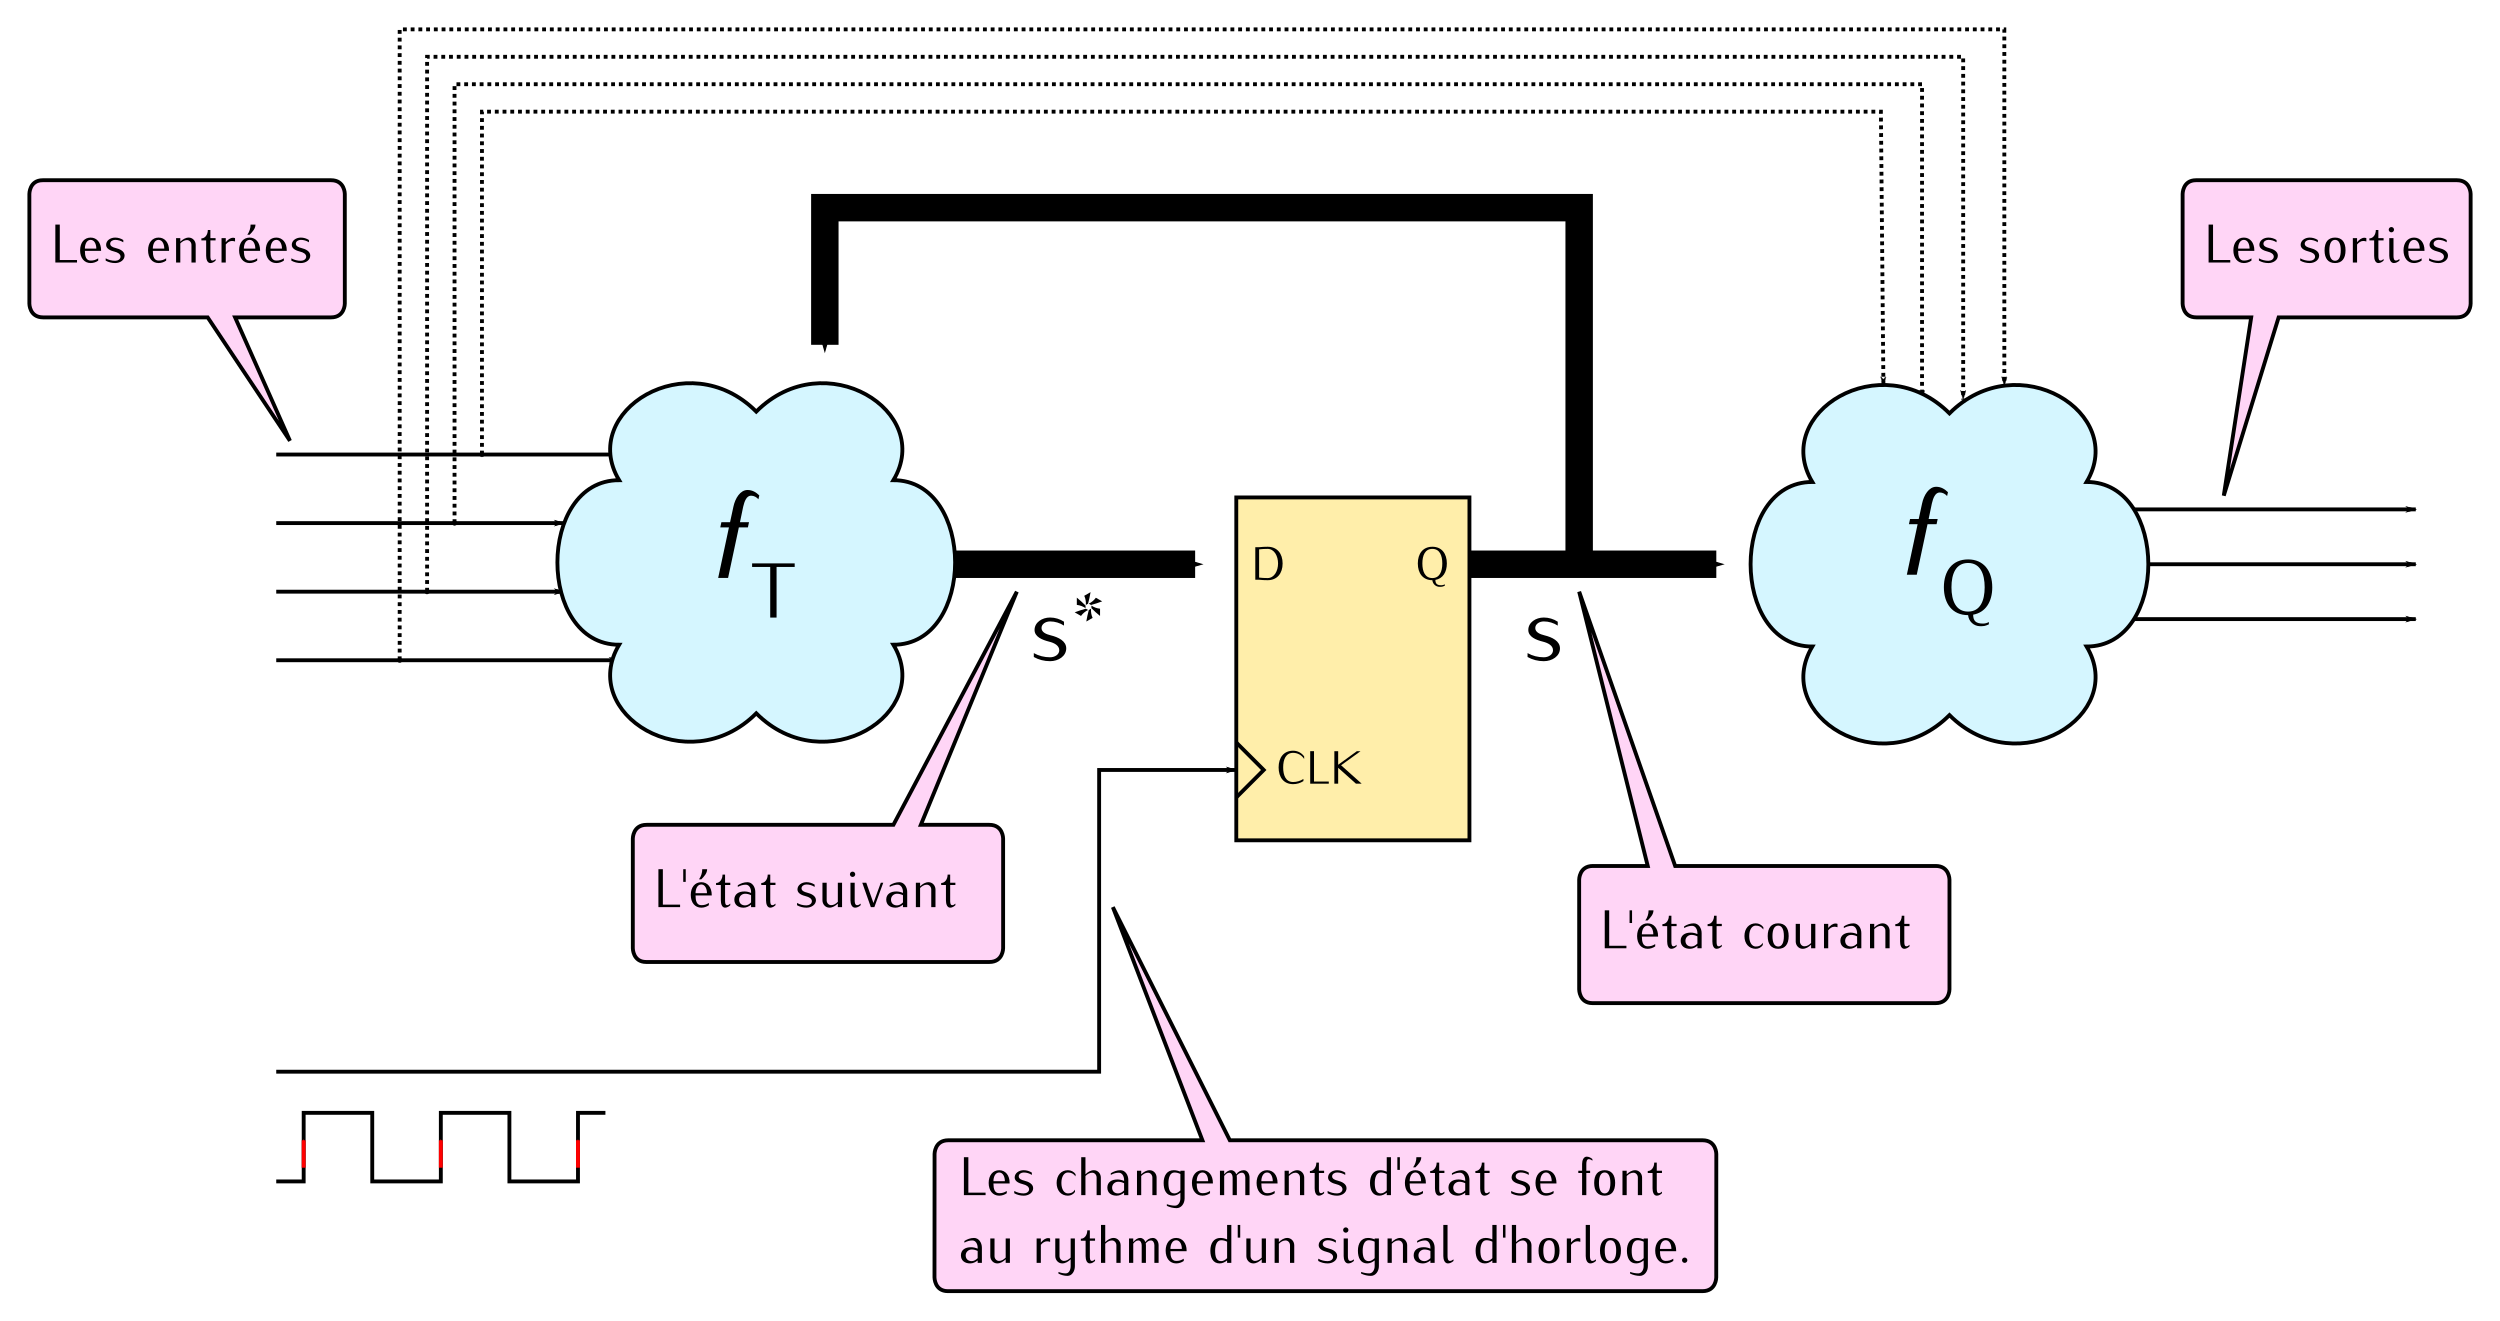<?xml version="1.0" encoding="UTF-8" standalone="no"?>
<!-- Created with Inkscape (http://www.inkscape.org/) -->

<svg
   width="182.282mm"
   height="96.282mm"
   id="svg2"
   version="1.0"
   viewBox="0 0 645.882 341.157"
   xmlns="http://www.w3.org/2000/svg"
   xmlns:svg="http://www.w3.org/2000/svg"
   xmlns:rdf="http://www.w3.org/1999/02/22-rdf-syntax-ns#"
   xmlns:cc="http://creativecommons.org/ns#"
   xmlns:dc="http://purl.org/dc/elements/1.1/">
  <defs
     id="defs4">
    <marker
       orient="auto"
       refY="0"
       refX="0"
       id="marker10201"
       style="overflow:visible">
      <path
         id="path10203"
         d="M 0,0 5,-5 -12.5,0 5,5 Z"
         style="fill-rule:evenodd;stroke:#000000;stroke-width:1pt;marker-start:none"
         transform="matrix(-0.8,0,0,-0.8,-10,0)" />
    </marker>
    <marker
       orient="auto"
       refY="0"
       refX="0"
       id="marker10177"
       style="overflow:visible">
      <path
         id="path10179"
         d="M 0,0 5,-5 -12.5,0 5,5 Z"
         style="fill-rule:evenodd;stroke:#000000;stroke-width:1pt;marker-start:none"
         transform="matrix(-0.2,0,0,-0.2,-1.2,0)" />
    </marker>
    <marker
       orient="auto"
       refY="0"
       refX="0"
       id="marker10173"
       style="overflow:visible">
      <path
         id="path10175"
         d="m -2.5,-1 c 0,2.76 -2.24,5 -5,5 -2.76,0 -5,-2.24 -5,-5 0,-2.76 2.24,-5 5,-5 2.76,0 5,2.24 5,5 z"
         style="fill-rule:evenodd;stroke:#000000;stroke-width:1pt;marker-start:none;marker-end:none"
         transform="matrix(0.4,0,0,0.4,2.96,0.4)" />
    </marker>
    <marker
       orient="auto"
       refY="0"
       refX="0"
       id="marker10197I"
       style="overflow:visible">
      <path
         id="path12935"
         d="M 0,0 5,-5 -12.5,0 5,5 Z"
         style="fill:#ff0000;fill-rule:evenodd;stroke:#ff0000;stroke-width:1pt;marker-start:none"
         transform="matrix(-0.4,0,0,-0.4,-4,0)" />
    </marker>
    <marker
       orient="auto"
       refY="0"
       refX="0"
       id="marker10197E"
       style="overflow:visible">
      <path
         id="path12938"
         d="M 0,0 5,-5 -12.5,0 5,5 Z"
         style="fill:#ff0000;fill-rule:evenodd;stroke:#ff0000;stroke-width:1pt;marker-start:none"
         transform="matrix(-0.4,0,0,-0.4,-4,0)" />
    </marker>
    <marker
       orient="auto"
       refY="0"
       refX="0"
       id="marker10197C"
       style="overflow:visible">
      <path
         id="path12941"
         d="M 0,0 5,-5 -12.5,0 5,5 Z"
         style="fill:#ff0000;fill-rule:evenodd;stroke:#ff0000;stroke-width:1pt;marker-start:none"
         transform="matrix(-0.4,0,0,-0.4,-4,0)" />
    </marker>
  </defs>
  <g
     transform="translate(-202.137,-137.149)"
     id="layer1">
    <path
       style="fill:none;fill-rule:evenodd;stroke:#000000;stroke-width:0.999;stroke-linecap:butt;stroke-linejoin:miter;stroke-miterlimit:4;stroke-dasharray:none;stroke-opacity:1;marker-end:url(#marker10201)"
       d="m 751.85,268.751 h 74.409"
       id="path9322" />
    <path
       id="path9324"
       d="m 755.393,282.924 h 70.866"
       style="fill:none;fill-rule:evenodd;stroke:#000000;stroke-width:0.999;stroke-linecap:butt;stroke-linejoin:miter;stroke-miterlimit:4;stroke-dasharray:none;stroke-opacity:1;marker-end:url(#marker10201)" />
    <path
       style="fill:none;fill-rule:evenodd;stroke:#000000;stroke-width:0.999;stroke-linecap:butt;stroke-linejoin:miter;stroke-miterlimit:4;stroke-dasharray:none;stroke-opacity:1;marker-end:url(#marker10201)"
       d="m 751.85,297.097 h 74.409"
       id="path9326" />
    <path
       style="fill:none;fill-rule:evenodd;stroke:#000000;stroke-width:7.087;stroke-linecap:butt;stroke-linejoin:miter;stroke-miterlimit:4;stroke-dasharray:none;stroke-opacity:1;marker-end:url(#marker10177)"
       d="M 447.126,282.924 H 510.905"
       id="path7744" />
    <g
       transform="translate(391.808,266.704)"
       id="g10880">
      <path
         id="rect9030"
         style="opacity:1;fill:#ffeeaa;stroke:#000000;stroke-width:0.999"
         d="m 129.727,-1.04 h 60.236 V 87.542 h -60.236 z" />
      <g
         transform="translate(277.793,-113.386)"
         id="g10852">
        <g
           aria-label="D"
           id="text10854"
           style="line-height:0%;font-family:Iwona;-inkscape-font-specification:Iwona;stroke-width:1px">
          <path
             d="m -136.097,129.405 c 0,-2.568 -1.404,-4.32 -3.876,-4.32 -0.744,0 -1.488,0.036 -2.22,0.12 h -0.96 v 8.4 h 0.96 c 0.732,0.084 1.476,0.12 2.22,0.12 2.472,0 3.876,-1.752 3.876,-4.32 z m -1.176,0 c 0,1.908 -0.972,3.768 -2.7,3.768 -0.732,0 -1.464,-0.036 -2.196,-0.12 v -7.296 c 0.732,-0.084 1.464,-0.12 2.196,-0.12 1.728,0 2.7,1.86 2.7,3.768 z"
             style="font-size:12px;line-height:1.25"
             id="path470" />
        </g>
      </g>
      <g
         transform="translate(283.793,-60.693)"
         id="g10860">
        <g
           aria-label="CLK"
           id="text10862"
           style="line-height:0%;font-family:Iwona;-inkscape-font-specification:Iwona;stroke-width:1px">
          <path
             d="m -136.529,127.221 v -0.648 c -0.648,-0.936 -1.716,-1.488 -2.844,-1.488 -2.436,0 -3.756,1.776 -3.756,4.32 0,2.544 1.32,4.32 3.756,4.32 0.936,0 1.86,-0.276 2.652,-0.792 v -0.552 c -0.792,0.516 -1.716,0.792 -2.652,0.792 -1.884,0 -2.58,-1.668 -2.58,-3.768 0,-2.1 0.696,-3.768 2.58,-3.768 1.152,0 2.232,0.6 2.844,1.584 z"
             style="font-size:12px;line-height:1.25"
             id="path473" />
          <path
             d="m -130.169,133.605 v -0.552 h -3.816 v -7.848 h -0.984 v 8.4 z"
             style="font-size:12px;line-height:1.25"
             id="path475" />
          <path
             d="m -121.673,133.605 -5.316,-4.752 5.028,-3.648 h -0.948 l -4.836,3.516 v -3.516 h -0.984 v 8.4 h 0.984 v -4.104 l 4.596,4.104 z"
             style="font-size:12px;line-height:1.25"
             id="path477" />
        </g>
      </g>
      <g
         aria-label="Q"
         id="text10868"
         style="line-height:0%;font-family:Iwona;-inkscape-font-specification:Iwona;stroke-width:1px">
        <path
           d="m 184.127,16.02 c 0,-2.544 -1.32,-4.32 -3.744,-4.32 -2.436,0 -3.756,1.776 -3.756,4.32 0,2.544 1.32,4.32 3.756,4.32 0.084,0.972 0.888,1.716 1.872,1.716 0.612,0 0.78,-0.036 1.344,-0.288 v -0.36 c -0.276,0.156 -0.576,0.24 -0.9,0.24 -1.092,0 -1.524,-0.384 -1.536,-1.38 1.92,-0.336 2.964,-1.992 2.964,-4.248 z m -1.176,0 c 0,2.1 -0.696,3.768 -2.568,3.768 -1.884,0 -2.58,-1.668 -2.58,-3.768 0,-2.1 0.696,-3.768 2.58,-3.768 1.872,0 2.568,1.668 2.568,3.768 z"
           style="font-size:12px;line-height:1.25"
           id="path480" />
      </g>
      <path
         id="path14967"
         d="m 129.727,62.283 7.087,7.087 -7.087,7.087"
         style="fill:none;fill-rule:evenodd;stroke:#000000;stroke-width:1px;stroke-linecap:butt;stroke-linejoin:miter;stroke-opacity:1" />
    </g>
    <path
       id="path2798"
       d="m 273.504,272.294 h 74.409"
       style="fill:none;fill-rule:evenodd;stroke:#000000;stroke-width:0.999;stroke-linecap:butt;stroke-linejoin:miter;stroke-miterlimit:4;stroke-dasharray:none;stroke-opacity:1;marker-end:url(#marker10201)" />
    <path
       style="fill:none;fill-rule:evenodd;stroke:#000000;stroke-width:0.999;stroke-linecap:butt;stroke-linejoin:miter;stroke-miterlimit:4;stroke-dasharray:none;stroke-opacity:1;marker-end:url(#marker10201)"
       d="m 273.504,290.011 h 74.409"
       id="path7738" />
    <path
       id="path7740"
       d="M 273.504,307.727 H 362.086"
       style="fill:none;fill-rule:evenodd;stroke:#000000;stroke-width:0.999;stroke-linecap:butt;stroke-linejoin:miter;stroke-miterlimit:4;stroke-dasharray:none;stroke-opacity:1;marker-end:url(#marker10201)" />
    <path
       style="fill:none;fill-rule:evenodd;stroke:#000000;stroke-width:0.999;stroke-linecap:butt;stroke-linejoin:miter;stroke-miterlimit:4;stroke-dasharray:none;stroke-opacity:1;marker-end:url(#marker10201)"
       d="m 273.504,254.577 h 88.583"
       id="path7742" />
    <path
       style="fill:none;fill-rule:evenodd;stroke:#000000;stroke-width:7.087;stroke-linecap:butt;stroke-linejoin:miter;stroke-miterlimit:4;stroke-dasharray:none;stroke-opacity:1;marker-start:none;marker-end:url(#marker10177)"
       d="M 610.118,282.924 V 190.798 H 415.236 v 35.433"
       id="path7748" />
    <path
       id="path9328"
       d="M 326.653,254.577 V 165.995 h 361.417 l 0.656,70.866"
       style="fill:none;fill-rule:evenodd;stroke:#000000;stroke-width:0.999;stroke-linecap:butt;stroke-linejoin:miter;stroke-miterlimit:4;stroke-dasharray:0.999, 0.999;stroke-dashoffset:0;stroke-opacity:1;marker-start:url(#marker10173);marker-end:url(#marker10201)" />
    <path
       style="fill:none;fill-rule:evenodd;stroke:#000000;stroke-width:0.999;stroke-linecap:butt;stroke-linejoin:miter;stroke-miterlimit:4;stroke-dasharray:0.999, 0.999;stroke-dashoffset:0;stroke-opacity:1;marker-start:url(#marker10173);marker-end:url(#marker10201)"
       d="m 319.567,272.294 -10e-6,-113.386 h 379.134 v 81.496"
       id="path9330" />
    <path
       id="path9332"
       d="M 312.48,290.011 312.48,151.822 h 396.85 v 88.583"
       style="fill:none;fill-rule:evenodd;stroke:#000000;stroke-width:0.999;stroke-linecap:butt;stroke-linejoin:miter;stroke-miterlimit:4;stroke-dasharray:0.999, 0.999;stroke-dashoffset:0;stroke-opacity:1;marker-start:url(#marker10173);marker-end:url(#marker10201)" />
    <path
       style="fill:none;fill-rule:evenodd;stroke:#000000;stroke-width:0.999;stroke-linecap:butt;stroke-linejoin:miter;stroke-miterlimit:4;stroke-dasharray:0.999, 0.999;stroke-dashoffset:0;stroke-opacity:1;marker-start:url(#marker10173);marker-end:url(#marker10201)"
       d="m 305.393,307.727 -10e-6,-162.992 h 414.567 v 92.126"
       id="path9334" />
    <path
       id="path9336"
       d="m 273.504,414.026 h 212.598 v -77.953 h 35.433"
       style="fill:none;fill-rule:evenodd;stroke:#000000;stroke-width:0.999;stroke-linecap:butt;stroke-linejoin:miter;stroke-miterlimit:4;stroke-dasharray:none;stroke-opacity:1;marker-start:none;marker-end:url(#marker10201)" />
    <g
       id="g10907"
       transform="translate(28.346,-17.717)">
      <path
         style="fill:#d5f6ff;fill-rule:evenodd;stroke:#000000;stroke-width:1px;stroke-linecap:butt;stroke-linejoin:miter;stroke-opacity:1"
         d="m 333.74,278.92 c -10.63,-17.717 17.717,-35.433 35.433,-17.717 17.717,-17.717 46.063,0 35.433,17.717 21.26,0 21.26,42.52 0,42.52 10.63,17.717 -17.717,35.433 -35.433,17.717 -17.717,17.717 -46.063,0 -35.433,-17.717 -21.26,0 -21.26,-42.52 0,-42.52 z"
         id="path2794" />
      <g
         id="g10897"
         transform="translate(507.239,165.961)">
        <g
           aria-label="f"
           id="text10899"
           style="line-height:0%;font-family:Iwona;-inkscape-font-specification:Iwona;stroke-width:1px">
          <path
             d="m -137.507,117.895 0.224,-0.992 c -0.8,-0.8 -1.792,-1.408 -3.04,-1.408 -1.888,0 -3.2,2.176 -3.648,4.32 l -0.864,4 h -2.24 l -0.288,1.344 h 2.24 l -2.784,13.056 h 2.56 l 2.784,-13.056 h 2.336 l 0.288,-1.344 h -2.336 l 0.832,-4 c 0.32,-1.376 0.864,-2.848 2.016,-2.848 0.8,0 1.44,0.384 1.92,0.928 z"
             style="font-style:italic;font-size:32px;line-height:1.25"
             id="path483" />
        </g>
        <g
           aria-label="T"
           id="text10903"
           style="line-height:0%;font-family:Iwona;-inkscape-font-specification:Iwona;stroke-width:1px">
          <path
             d="m -128.139,135.378 v -0.92 h -11 v 0.92 h 4.68 v 13.08 h 1.64 v -13.08 z"
             style="font-size:20px;line-height:1.25"
             id="path486" />
        </g>
      </g>
    </g>
    <g
       id="g10925"
       transform="translate(28.346,-17.717)">
      <path
         id="path2796"
         d="m 642.008,279.381 c -10.63,-17.717 17.717,-35.433 35.433,-17.717 17.717,-17.717 46.063,0 35.433,17.717 21.26,0 21.26,42.52 0,42.52 10.63,17.717 -17.717,35.433 -35.433,17.717 -17.717,17.717 -46.063,0 -35.433,-17.717 -21.26,0 -21.26,-42.52 0,-42.52 z"
         style="fill:#d5f6ff;fill-rule:evenodd;stroke:#000000;stroke-width:1px;stroke-linecap:butt;stroke-linejoin:miter;stroke-opacity:1" />
      <g
         id="g10915"
         transform="translate(814.335,165.132)">
        <g
           aria-label="f"
           id="text10917"
           style="line-height:0%;font-family:Iwona;-inkscape-font-specification:Iwona;stroke-width:1px">
          <path
             d="m -137.507,117.895 0.224,-0.992 c -0.8,-0.8 -1.792,-1.408 -3.04,-1.408 -1.888,0 -3.2,2.176 -3.648,4.32 l -0.864,4 h -2.24 l -0.288,1.344 h 2.24 l -2.784,13.056 h 2.56 l 2.784,-13.056 h 2.336 l 0.288,-1.344 h -2.336 l 0.832,-4 c 0.32,-1.376 0.864,-2.848 2.016,-2.848 0.8,0 1.44,0.384 1.92,0.928 z"
             style="font-style:italic;font-size:32px;line-height:1.25"
             id="path489" />
        </g>
        <g
           aria-label="Q"
           id="text10921"
           style="line-height:0%;font-family:Iwona;-inkscape-font-specification:Iwona;stroke-width:1px">
          <path
             d="m -125.839,141.458 c 0,-4.24 -2.2,-7.2 -6.24,-7.2 -4.06,0 -6.26,2.96 -6.26,7.2 0,4.24 2.2,7.2 6.26,7.2 0.14,1.62 1.48,2.86 3.12,2.86 1.02,0 1.3,-0.06 2.24,-0.48 v -0.6 c -0.46,0.26 -0.96,0.4 -1.5,0.4 -1.82,0 -2.54,-0.64 -2.56,-2.3 3.2,-0.56 4.94,-3.32 4.94,-7.08 z m -1.96,0 c 0,3.5 -1.16,6.28 -4.28,6.28 -3.14,0 -4.3,-2.78 -4.3,-6.28 0,-3.5 1.16,-6.28 4.3,-6.28 3.12,0 4.28,2.78 4.28,6.28 z"
             style="font-size:20px;line-height:1.25"
             id="path492" />
        </g>
      </g>
    </g>
    <g
       transform="translate(17.717,-7.087)"
       id="g12500">
      <path
         style="fill:none;fill-rule:evenodd;stroke:#000000;stroke-width:1px;stroke-linecap:butt;stroke-linejoin:miter;stroke-opacity:1"
         d="m 63.78,361.417 h 7.087 v -17.717 h 17.717 v 17.717 h 17.717 v -17.717 h 17.717 v 17.717 h 17.717 v -17.717 h 7.087"
         id="path10933"
         transform="translate(192.008,88.042)" />
      <path
         style="fill:none;fill-rule:evenodd;stroke:#ff0000;stroke-width:1px;stroke-linecap:butt;stroke-linejoin:miter;stroke-opacity:1;marker-end:url(#marker10197C)"
         d="m 70.866,357.874 v -7.087"
         id="path10935"
         transform="translate(192.008,88.042)" />
      <path
         id="path12496"
         d="m 298.307,445.916 v -7.087"
         style="fill:none;fill-rule:evenodd;stroke:#ff0000;stroke-width:1px;stroke-linecap:butt;stroke-linejoin:miter;stroke-opacity:1;marker-end:url(#marker10197I)" />
      <path
         style="fill:none;fill-rule:evenodd;stroke:#ff0000;stroke-width:1px;stroke-linecap:butt;stroke-linejoin:miter;stroke-opacity:1;marker-end:url(#marker10197E)"
         d="m 333.74,445.916 v -7.087"
         id="path12498" />
    </g>
    <g
       id="g12522"
       transform="translate(28.346,-17.717)">
      <path
         style="fill:#ffd5f6;fill-rule:evenodd;stroke:#000000;stroke-width:1px;stroke-linecap:butt;stroke-linejoin:miter;stroke-opacity:1"
         d="m 581.771,307.727 17.717,70.866 h -14.173 c -3.543,0 -3.543,3.543 -3.543,3.543 v 28.346 c 0,0 0,3.543 3.443,3.543 h 88.683 c 3.543,0 3.543,-3.543 3.543,-3.543 v -28.346 c 0,0 0,-3.543 -3.543,-3.543 h -67.323 z"
         id="path12514" />
      <g
         id="g12516"
         transform="translate(730.831,266.248)">
        <g
           aria-label="L'état courant"
           id="text12518"
           style="line-height:0%;font-family:Iwona;-inkscape-font-specification:Iwona;stroke-width:1px">
          <path
             d="m -136.849,133.605 v -0.644 h -4.452 v -9.156 h -1.148 v 9.8 z"
             style="font-size:14px;line-height:1.25"
             id="path495" />
          <path
             d="m -135.393,127.081 v -3.276 h -0.644 v 3.276 z"
             style="font-size:14px;line-height:1.25"
             id="path497" />
          <path
             d="m -128.673,130.595 v -0.14 c 0,-1.974 -1.078,-3.29 -2.702,-3.29 -1.638,0 -2.716,1.316 -2.716,3.29 0,1.974 1.078,3.29 2.716,3.29 0.7,0 1.386,-0.224 1.96,-0.63 v -0.588 c -0.658,0.42 -1.19,0.574 -1.96,0.574 -1.19,0 -1.484,-1.134 -1.484,-2.506 z m -1.232,-0.588 h -2.954 c 0,-1.12 0.476,-2.254 1.484,-2.254 0.994,0 1.47,1.134 1.47,2.254 z m 0.042,-6.202 h -1.26 c 0,0.938 -0.294,1.862 -0.84,2.618 h 0.588 c 0.742,-0.742 1.512,-1.568 1.512,-2.618 z"
             style="font-size:14px;line-height:1.25"
             id="path499" />
          <path
             d="m -123.885,133.115 v -0.42 c -0.224,0.224 -0.49,0.406 -0.812,0.406 -0.504,0 -0.532,-0.658 -0.532,-1.246 v -3.962 h 1.344 v -0.588 h -1.344 v -2.1 h -0.658 c 0,1.12 -0.644,2.17 -1.666,2.17 v 0.518 h 1.232 v 3.962 c 0,0.924 0.294,1.89 1.092,1.89 0.518,0 0.966,-0.28 1.344,-0.63 z"
             style="font-size:14px;line-height:1.25"
             id="path501" />
          <path
             d="m -117.417,133.605 v -3.92 c 0,-1.316 -0.812,-2.52 -2.03,-2.52 -0.896,0 -1.736,0.308 -2.492,0.784 v 0.434 c 0.63,-0.35 1.33,-0.574 2.058,-0.574 0.868,0 1.372,0.924 1.372,1.876 v 0.252 c -0.546,-0.238 -1.134,-0.378 -1.722,-0.378 -1.498,0 -2.604,0.686 -2.604,2.1 0,1.344 0.98,2.086 2.394,2.086 0.714,0 1.372,-0.322 1.932,-0.77 v 0.63 z m -1.092,-1.218 c -0.42,0.42 -0.938,0.77 -1.54,0.77 -0.938,0 -1.554,-0.574 -1.554,-1.498 0,-0.854 0.7,-1.512 1.554,-1.512 0.532,0 1.064,0.14 1.54,0.378 z"
             style="font-size:14px;line-height:1.25"
             id="path503" />
          <path
             d="m -112.209,133.115 v -0.42 c -0.224,0.224 -0.49,0.406 -0.812,0.406 -0.504,0 -0.532,-0.658 -0.532,-1.246 v -3.962 h 1.344 v -0.588 h -1.344 v -2.1 h -0.658 c 0,1.12 -0.644,2.17 -1.666,2.17 v 0.518 h 1.232 v 3.962 c 0,0.924 0.294,1.89 1.092,1.89 0.518,0 0.966,-0.28 1.344,-0.63 z"
             style="font-size:14px;line-height:1.25"
             id="path505" />
          <path
             d="m -101.471,128.761 v -0.588 c -0.448,-0.63 -1.176,-1.008 -1.96,-1.008 -1.75,0 -2.926,1.316 -2.926,3.29 0,1.974 1.176,3.29 2.926,3.29 0.728,0 1.414,-0.364 1.82,-0.966 v -0.588 c -0.476,0.714 -0.966,0.966 -1.82,0.966 -1.008,0 -1.694,-1.078 -1.694,-2.702 0,-1.624 0.686,-2.702 1.694,-2.702 0.868,0 1.456,0.308 1.96,1.008 z"
             style="font-size:14px;line-height:1.25"
             id="path507" />
          <path
             d="m -94.933,130.455 c 0,-2.142 -0.952,-3.29 -2.702,-3.29 -1.764,0 -2.716,1.148 -2.716,3.29 0,2.142 0.952,3.29 2.716,3.29 1.75,0 2.702,-1.148 2.702,-3.29 z m -1.232,0 c 0,1.75 -0.518,2.702 -1.47,2.702 -0.966,0 -1.484,-0.952 -1.484,-2.702 0,-1.75 0.518,-2.702 1.484,-2.702 0.952,0 1.47,0.952 1.47,2.702 z"
             style="font-size:14px;line-height:1.25"
             id="path509" />
          <path
             d="m -88.045,133.605 v -6.3 h -1.092 v 4.942 c -0.476,0.476 -1.064,0.854 -1.722,0.854 -0.658,0 -1.162,-0.574 -1.162,-1.246 v -4.55 h -1.092 v 4.55 c 0,1.022 0.784,1.89 1.792,1.89 0.84,0 1.582,-0.476 2.184,-1.064 v 0.924 z"
             style="font-size:14px;line-height:1.25"
             id="path511" />
          <path
             d="m -82.319,128.173 v -0.868 c -0.154,-0.056 -0.322,-0.098 -0.476,-0.098 -0.784,0 -1.414,0.546 -1.918,1.148 v -1.05 h -1.092 v 6.3 h 1.092 v -4.662 c 0.42,-0.49 0.952,-0.91 1.596,-0.91 0.266,0 0.546,0.056 0.798,0.14 z"
             style="font-size:14px;line-height:1.25"
             id="path513" />
          <path
             d="m -76.159,133.605 v -3.92 c 0,-1.316 -0.812,-2.52 -2.03,-2.52 -0.896,0 -1.736,0.308 -2.492,0.784 v 0.434 c 0.63,-0.35 1.33,-0.574 2.058,-0.574 0.868,0 1.372,0.924 1.372,1.876 v 0.252 c -0.546,-0.238 -1.134,-0.378 -1.722,-0.378 -1.498,0 -2.604,0.686 -2.604,2.1 0,1.344 0.98,2.086 2.394,2.086 0.714,0 1.372,-0.322 1.932,-0.77 v 0.63 z m -1.092,-1.218 c -0.42,0.42 -0.938,0.77 -1.54,0.77 -0.938,0 -1.554,-0.574 -1.554,-1.498 0,-0.854 0.7,-1.512 1.554,-1.512 0.532,0 1.064,0.14 1.54,0.378 z"
             style="font-size:14px;line-height:1.25"
             id="path515" />
          <path
             d="m -68.851,133.605 v -4.55 c 0,-1.022 -0.784,-1.89 -1.792,-1.89 -0.84,0 -1.582,0.476 -2.184,1.064 v -0.924 h -1.092 v 6.3 h 1.092 v -4.942 c 0.476,-0.476 1.064,-0.854 1.722,-0.854 0.658,0 1.162,0.574 1.162,1.246 v 4.55 z"
             style="font-size:14px;line-height:1.25"
             id="path517" />
          <path
             d="m -63.713,133.115 v -0.42 c -0.224,0.224 -0.49,0.406 -0.812,0.406 -0.504,0 -0.532,-0.658 -0.532,-1.246 v -3.962 h 1.344 v -0.588 h -1.344 v -2.1 h -0.658 c 0,1.12 -0.644,2.17 -1.666,2.17 v 0.518 h 1.232 v 3.962 c 0,0.924 0.294,1.89 1.092,1.89 0.518,0 0.966,-0.28 1.344,-0.63 z"
             style="font-size:14px;line-height:1.25"
             id="path519" />
        </g>
      </g>
    </g>
    <g
       transform="translate(-216.142,-28.346)"
       id="g12528">
      <path
         id="path12530"
         d="m 680.984,318.357 -31.89,60.236 -63.78,-10e-6 c -3.543,0 -3.543,3.543 -3.543,3.543 v 28.346 c 0,0 0,3.543 3.443,3.543 h 88.683 c 3.543,0 3.543,-3.543 3.543,-3.543 v -28.346 c 0,0 0,-3.543 -3.543,-3.543 l -17.717,10e-6 z"
         style="fill:#ffd5f6;fill-rule:evenodd;stroke:#000000;stroke-width:1px;stroke-linecap:butt;stroke-linejoin:miter;stroke-opacity:1" />
      <g
         transform="translate(730.831,266.248)"
         id="g12532">
        <g
           aria-label="L'état suivant"
           id="text12534"
           style="line-height:0%;font-family:Iwona;-inkscape-font-specification:Iwona;stroke-width:1px">
          <path
             d="m -136.849,133.605 v -0.644 h -4.452 v -9.156 h -1.148 v 9.8 z"
             style="font-size:14px;line-height:1.25"
             id="path522" />
          <path
             d="m -135.393,127.081 v -3.276 h -0.644 v 3.276 z"
             style="font-size:14px;line-height:1.25"
             id="path524" />
          <path
             d="m -128.673,130.595 v -0.14 c 0,-1.974 -1.078,-3.29 -2.702,-3.29 -1.638,0 -2.716,1.316 -2.716,3.29 0,1.974 1.078,3.29 2.716,3.29 0.7,0 1.386,-0.224 1.96,-0.63 v -0.588 c -0.658,0.42 -1.19,0.574 -1.96,0.574 -1.19,0 -1.484,-1.134 -1.484,-2.506 z m -1.232,-0.588 h -2.954 c 0,-1.12 0.476,-2.254 1.484,-2.254 0.994,0 1.47,1.134 1.47,2.254 z m 0.042,-6.202 h -1.26 c 0,0.938 -0.294,1.862 -0.84,2.618 h 0.588 c 0.742,-0.742 1.512,-1.568 1.512,-2.618 z"
             style="font-size:14px;line-height:1.25"
             id="path526" />
          <path
             d="m -123.885,133.115 v -0.42 c -0.224,0.224 -0.49,0.406 -0.812,0.406 -0.504,0 -0.532,-0.658 -0.532,-1.246 v -3.962 h 1.344 v -0.588 h -1.344 v -2.1 h -0.658 c 0,1.12 -0.644,2.17 -1.666,2.17 v 0.518 h 1.232 v 3.962 c 0,0.924 0.294,1.89 1.092,1.89 0.518,0 0.966,-0.28 1.344,-0.63 z"
             style="font-size:14px;line-height:1.25"
             id="path528" />
          <path
             d="m -117.417,133.605 v -3.92 c 0,-1.316 -0.812,-2.52 -2.03,-2.52 -0.896,0 -1.736,0.308 -2.492,0.784 v 0.434 c 0.63,-0.35 1.33,-0.574 2.058,-0.574 0.868,0 1.372,0.924 1.372,1.876 v 0.252 c -0.546,-0.238 -1.134,-0.378 -1.722,-0.378 -1.498,0 -2.604,0.686 -2.604,2.1 0,1.344 0.98,2.086 2.394,2.086 0.714,0 1.372,-0.322 1.932,-0.77 v 0.63 z m -1.092,-1.218 c -0.42,0.42 -0.938,0.77 -1.54,0.77 -0.938,0 -1.554,-0.574 -1.554,-1.498 0,-0.854 0.7,-1.512 1.554,-1.512 0.532,0 1.064,0.14 1.54,0.378 z"
             style="font-size:14px;line-height:1.25"
             id="path530" />
          <path
             d="m -112.209,133.115 v -0.42 c -0.224,0.224 -0.49,0.406 -0.812,0.406 -0.504,0 -0.532,-0.658 -0.532,-1.246 v -3.962 h 1.344 v -0.588 h -1.344 v -2.1 h -0.658 c 0,1.12 -0.644,2.17 -1.666,2.17 v 0.518 h 1.232 v 3.962 c 0,0.924 0.294,1.89 1.092,1.89 0.518,0 0.966,-0.28 1.344,-0.63 z"
             style="font-size:14px;line-height:1.25"
             id="path532" />
          <path
             d="m -101.751,131.813 c 0,-1.106 -1.176,-1.68 -2.324,-1.96 -0.672,-0.168 -1.4,-0.448 -1.4,-1.106 0,-0.602 0.616,-0.994 1.288,-0.994 0.742,0 1.484,0.224 2.1,0.63 v -0.588 c -0.616,-0.406 -1.358,-0.63 -2.1,-0.63 -1.218,0 -2.338,0.742 -2.338,1.876 0,1.022 1.134,1.498 2.212,1.764 0.742,0.182 1.512,0.574 1.512,1.288 0,0.658 -0.672,1.064 -1.386,1.064 -0.868,0 -1.708,-0.21 -2.45,-0.63 v 0.588 c 0.742,0.42 1.582,0.63 2.45,0.63 1.26,0 2.436,-0.756 2.436,-1.932 z"
             style="font-size:14px;line-height:1.25"
             id="path534" />
          <path
             d="m -95.003,133.605 v -6.3 h -1.092 v 4.942 c -0.476,0.476 -1.064,0.854 -1.722,0.854 -0.658,0 -1.162,-0.574 -1.162,-1.246 v -4.55 h -1.092 v 4.55 c 0,1.022 0.784,1.89 1.792,1.89 0.84,0 1.582,-0.476 2.184,-1.064 v 0.924 z"
             style="font-size:14px;line-height:1.25"
             id="path536" />
          <path
             d="m -90.201,133.115 v -0.42 c -0.266,0.224 -0.574,0.406 -0.924,0.406 -0.518,0 -0.616,-0.644 -0.616,-1.246 v -4.55 h -1.092 v 4.55 c 0,0.938 0.364,1.89 1.19,1.89 0.532,0 1.036,-0.266 1.442,-0.63 z m -1.4,-7.994 c 0,-0.378 -0.308,-0.686 -0.686,-0.686 -0.378,0 -0.686,0.308 -0.686,0.686 0,0.378 0.308,0.686 0.686,0.686 0.378,0 0.686,-0.308 0.686,-0.686 z"
             style="font-size:14px;line-height:1.25"
             id="path538" />
          <path
             d="m -84.363,127.305 h -0.63 l -1.904,5.236 -1.848,-5.236 h -1.036 l 2.212,6.3 h 0.91 z"
             style="font-size:14px;line-height:1.25"
             id="path540" />
          <path
             d="m -78.175,133.605 v -3.92 c 0,-1.316 -0.812,-2.52 -2.03,-2.52 -0.896,0 -1.736,0.308 -2.492,0.784 v 0.434 c 0.63,-0.35 1.33,-0.574 2.058,-0.574 0.868,0 1.372,0.924 1.372,1.876 v 0.252 c -0.546,-0.238 -1.134,-0.378 -1.722,-0.378 -1.498,0 -2.604,0.686 -2.604,2.1 0,1.344 0.98,2.086 2.394,2.086 0.714,0 1.372,-0.322 1.932,-0.77 v 0.63 z m -1.092,-1.218 c -0.42,0.42 -0.938,0.77 -1.54,0.77 -0.938,0 -1.554,-0.574 -1.554,-1.498 0,-0.854 0.7,-1.512 1.554,-1.512 0.532,0 1.064,0.14 1.54,0.378 z"
             style="font-size:14px;line-height:1.25"
             id="path542" />
          <path
             d="m -70.867,133.605 v -4.55 c 0,-1.022 -0.784,-1.89 -1.792,-1.89 -0.84,0 -1.582,0.476 -2.184,1.064 v -0.924 h -1.092 v 6.3 h 1.092 v -4.942 c 0.476,-0.476 1.064,-0.854 1.722,-0.854 0.658,0 1.162,0.574 1.162,1.246 v 4.55 z"
             style="font-size:14px;line-height:1.25"
             id="path544" />
          <path
             d="m -65.729,133.115 v -0.42 c -0.224,0.224 -0.49,0.406 -0.812,0.406 -0.504,0 -0.532,-0.658 -0.532,-1.246 v -3.962 h 1.344 v -0.588 h -1.344 v -2.1 h -0.658 c 0,1.12 -0.644,2.17 -1.666,2.17 v 0.518 h 1.232 v 3.962 c 0,0.924 0.294,1.89 1.092,1.89 0.518,0 0.966,-0.28 1.344,-0.63 z"
             style="font-size:14px;line-height:1.25"
             id="path546" />
        </g>
      </g>
    </g>
    <g
       id="g12538"
       transform="translate(-136.313,53.15)">
      <path
         style="fill:#ffd5f6;fill-rule:evenodd;stroke:#000000;stroke-width:1px;stroke-linecap:butt;stroke-linejoin:miter;stroke-opacity:1"
         d="m 625.959,318.357 23.136,60.236 -65.655,-10e-6 c -3.543,0 -3.543,3.543 -3.543,3.543 l -0.018,31.89 c 0,0 0,3.543 3.443,3.543 h 194.982 c 3.543,0 3.543,-3.543 3.543,-3.543 l 0.018,-31.89 c 0,0 0,-3.543 -3.543,-3.543 l -122.14,10e-6 z"
         id="path12540" />
      <g
         id="g12542"
         transform="translate(729.926,259.161)">
        <g
           aria-label="Les changements d'état se font
au rythme d'un signal d'horloge."
           id="text12544"
           style="line-height:0%;font-family:Iwona;-inkscape-font-specification:Iwona">
          <path
             d="m -136.849,133.605 v -0.644 h -4.452 v -9.156 h -1.148 v 9.8 z"
             style="font-size:14px;line-height:1.25"
             id="path549" />
          <path
             d="m -130.633,130.595 v -0.14 c 0,-1.974 -1.078,-3.29 -2.702,-3.29 -1.638,0 -2.716,1.316 -2.716,3.29 0,1.974 1.078,3.29 2.716,3.29 0.7,0 1.386,-0.224 1.96,-0.63 v -0.588 c -0.658,0.42 -1.19,0.574 -1.96,0.574 -1.19,0 -1.484,-1.134 -1.484,-2.506 z m -1.232,-0.588 h -2.954 c 0,-1.12 0.476,-2.254 1.484,-2.254 0.994,0 1.47,1.134 1.47,2.254 z"
             style="font-size:14px;line-height:1.25"
             id="path551" />
          <path
             d="m -124.557,131.813 c 0,-1.106 -1.176,-1.68 -2.324,-1.96 -0.672,-0.168 -1.4,-0.448 -1.4,-1.106 0,-0.602 0.616,-0.994 1.288,-0.994 0.742,0 1.484,0.224 2.1,0.63 v -0.588 c -0.616,-0.406 -1.358,-0.63 -2.1,-0.63 -1.218,0 -2.338,0.742 -2.338,1.876 0,1.022 1.134,1.498 2.212,1.764 0.742,0.182 1.512,0.574 1.512,1.288 0,0.658 -0.672,1.064 -1.386,1.064 -0.868,0 -1.708,-0.21 -2.45,-0.63 v 0.588 c 0.742,0.42 1.582,0.63 2.45,0.63 1.26,0 2.436,-0.756 2.436,-1.932 z"
             style="font-size:14px;line-height:1.25"
             id="path553" />
          <path
             d="m -113.609,128.761 v -0.588 c -0.448,-0.63 -1.176,-1.008 -1.96,-1.008 -1.75,0 -2.926,1.316 -2.926,3.29 0,1.974 1.176,3.29 2.926,3.29 0.728,0 1.414,-0.364 1.82,-0.966 v -0.588 c -0.476,0.714 -0.966,0.966 -1.82,0.966 -1.008,0 -1.694,-1.078 -1.694,-2.702 0,-1.624 0.686,-2.702 1.694,-2.702 0.868,0 1.456,0.308 1.96,1.008 z"
             style="font-size:14px;line-height:1.25"
             id="path555" />
          <path
             d="m -107.071,133.605 v -4.55 c 0,-1.022 -0.784,-1.89 -1.792,-1.89 -0.84,0 -1.582,0.476 -2.184,1.064 v -4.424 h -1.092 v 9.8 h 1.092 v -4.942 c 0.476,-0.476 1.064,-0.854 1.722,-0.854 0.658,0 1.162,0.574 1.162,1.246 v 4.55 z"
             style="font-size:14px;line-height:1.25"
             id="path557" />
          <path
             d="m -99.973,133.605 v -3.92 c 0,-1.316 -0.812,-2.52 -2.03,-2.52 -0.896,0 -1.736,0.308 -2.492,0.784 v 0.434 c 0.63,-0.35 1.33,-0.574 2.058,-0.574 0.868,0 1.372,0.924 1.372,1.876 v 0.252 c -0.546,-0.238 -1.134,-0.378 -1.722,-0.378 -1.498,0 -2.604,0.686 -2.604,2.1 0,1.344 0.98,2.086 2.394,2.086 0.714,0 1.372,-0.322 1.932,-0.77 v 0.63 z m -1.092,-1.218 c -0.42,0.42 -0.938,0.77 -1.54,0.77 -0.938,0 -1.554,-0.574 -1.554,-1.498 0,-0.854 0.7,-1.512 1.554,-1.512 0.532,0 1.064,0.14 1.54,0.378 z"
             style="font-size:14px;line-height:1.25"
             id="path559" />
          <path
             d="m -92.665,133.605 v -4.55 c 0,-1.022 -0.784,-1.89 -1.792,-1.89 -0.84,0 -1.582,0.476 -2.184,1.064 v -0.924 h -1.092 v 6.3 h 1.092 v -4.942 c 0.476,-0.476 1.064,-0.854 1.722,-0.854 0.658,0 1.162,0.574 1.162,1.246 v 4.55 z"
             style="font-size:14px;line-height:1.25"
             id="path561" />
          <path
             d="m -85.427,134.445 v -7.14 h -1.092 v 0.238 c -0.546,-0.238 -1.134,-0.378 -1.722,-0.378 -1.75,0 -2.604,1.4 -2.604,3.29 0,1.862 0.7,3.29 2.394,3.29 0.714,0 1.372,-0.322 1.932,-0.77 v 1.47 c 0,0.966 -0.532,1.876 -1.4,1.876 -0.714,0 -1.428,-0.14 -2.1,-0.378 v 0.434 c 0.784,0.364 1.652,0.588 2.52,0.588 1.232,0 2.072,-1.204 2.072,-2.52 z m -1.092,-2.058 c -0.42,0.42 -0.938,0.77 -1.54,0.77 -1.274,0 -1.554,-1.232 -1.554,-2.702 0,-1.316 0.406,-2.702 1.554,-2.702 0.532,0 1.064,0.14 1.54,0.378 z"
             style="font-size:14px;line-height:1.25"
             id="path563" />
          <path
             d="m -78.119,130.595 v -0.14 c 0,-1.974 -1.078,-3.29 -2.702,-3.29 -1.638,0 -2.716,1.316 -2.716,3.29 0,1.974 1.078,3.29 2.716,3.29 0.7,0 1.386,-0.224 1.96,-0.63 v -0.588 c -0.658,0.42 -1.19,0.574 -1.96,0.574 -1.19,0 -1.484,-1.134 -1.484,-2.506 z m -1.232,-0.588 h -2.954 c 0,-1.12 0.476,-2.254 1.484,-2.254 0.994,0 1.47,1.134 1.47,2.254 z"
             style="font-size:14px;line-height:1.25"
             id="path565" />
          <path
             d="m -68.655,133.605 v -4.55 c 0,-0.98 -0.574,-1.89 -1.484,-1.89 -0.784,0 -1.512,0.406 -1.932,1.064 -0.224,-0.616 -0.7,-1.064 -1.344,-1.064 -0.728,0 -1.316,0.504 -1.792,1.064 v -0.924 h -1.092 v 6.3 h 1.092 v -4.956 c 0.336,-0.434 0.756,-0.84 1.302,-0.84 0.574,0 0.882,0.616 0.882,1.246 v 4.55 h 1.092 v -4.55 c 0,-0.168 -0.014,-0.322 -0.042,-0.49 0.336,-0.434 0.798,-0.756 1.344,-0.756 0.574,0 0.882,0.616 0.882,1.246 v 4.55 z"
             style="font-size:14px;line-height:1.25"
             id="path567" />
          <path
             d="m -61.417,130.595 v -0.14 c 0,-1.974 -1.078,-3.29 -2.702,-3.29 -1.638,0 -2.716,1.316 -2.716,3.29 0,1.974 1.078,3.29 2.716,3.29 0.7,0 1.386,-0.224 1.96,-0.63 v -0.588 c -0.658,0.42 -1.19,0.574 -1.96,0.574 -1.19,0 -1.484,-1.134 -1.484,-2.506 z m -1.232,-0.588 h -2.954 c 0,-1.12 0.476,-2.254 1.484,-2.254 0.994,0 1.47,1.134 1.47,2.254 z"
             style="font-size:14px;line-height:1.25"
             id="path569" />
          <path
             d="m -54.529,133.605 v -4.55 c 0,-1.022 -0.784,-1.89 -1.792,-1.89 -0.84,0 -1.582,0.476 -2.184,1.064 v -0.924 h -1.092 v 6.3 h 1.092 v -4.942 c 0.476,-0.476 1.064,-0.854 1.722,-0.854 0.658,0 1.162,0.574 1.162,1.246 v 4.55 z"
             style="font-size:14px;line-height:1.25"
             id="path571" />
          <path
             d="m -49.391,133.115 v -0.42 c -0.224,0.224 -0.49,0.406 -0.812,0.406 -0.504,0 -0.532,-0.658 -0.532,-1.246 v -3.962 h 1.344 v -0.588 h -1.344 v -2.1 h -0.658 c 0,1.12 -0.644,2.17 -1.666,2.17 v 0.518 h 1.232 v 3.962 c 0,0.924 0.294,1.89 1.092,1.89 0.518,0 0.966,-0.28 1.344,-0.63 z"
             style="font-size:14px;line-height:1.25"
             id="path573" />
          <path
             d="m -43.595,131.813 c 0,-1.106 -1.176,-1.68 -2.324,-1.96 -0.672,-0.168 -1.4,-0.448 -1.4,-1.106 0,-0.602 0.616,-0.994 1.288,-0.994 0.742,0 1.484,0.224 2.1,0.63 v -0.588 c -0.616,-0.406 -1.358,-0.63 -2.1,-0.63 -1.218,0 -2.338,0.742 -2.338,1.876 0,1.022 1.134,1.498 2.212,1.764 0.742,0.182 1.512,0.574 1.512,1.288 0,0.658 -0.672,1.064 -1.386,1.064 -0.868,0 -1.708,-0.21 -2.45,-0.63 v 0.588 c 0.742,0.42 1.582,0.63 2.45,0.63 1.26,0 2.436,-0.756 2.436,-1.932 z"
             style="font-size:14px;line-height:1.25"
             id="path575" />
          <path
             d="m -32.115,133.605 v -9.8 h -1.092 v 3.738 c -0.546,-0.238 -1.134,-0.378 -1.722,-0.378 -1.75,0 -2.604,1.4 -2.604,3.29 0,1.862 0.7,3.29 2.394,3.29 0.714,0 1.372,-0.322 1.932,-0.77 v 0.63 z m -1.092,-1.218 c -0.42,0.42 -0.938,0.77 -1.54,0.77 -1.274,0 -1.554,-1.232 -1.554,-2.702 0,-1.316 0.406,-2.702 1.554,-2.702 0.532,0 1.064,0.14 1.54,0.378 z"
             style="font-size:14px;line-height:1.25"
             id="path577" />
          <path
             d="m -29.819,127.081 v -3.276 h -0.644 v 3.276 z"
             style="font-size:14px;line-height:1.25"
             id="path579" />
          <path
             d="m -23.099,130.595 v -0.14 c 0,-1.974 -1.078,-3.29 -2.702,-3.29 -1.638,0 -2.716,1.316 -2.716,3.29 0,1.974 1.078,3.29 2.716,3.29 0.7,0 1.386,-0.224 1.96,-0.63 v -0.588 c -0.658,0.42 -1.19,0.574 -1.96,0.574 -1.19,0 -1.484,-1.134 -1.484,-2.506 z m -1.232,-0.588 h -2.954 c 0,-1.12 0.476,-2.254 1.484,-2.254 0.994,0 1.47,1.134 1.47,2.254 z m 0.042,-6.202 h -1.26 c 0,0.938 -0.294,1.862 -0.84,2.618 h 0.588 c 0.742,-0.742 1.512,-1.568 1.512,-2.618 z"
             style="font-size:14px;line-height:1.25"
             id="path581" />
          <path
             d="m -18.311,133.115 v -0.42 c -0.224,0.224 -0.49,0.406 -0.812,0.406 -0.504,0 -0.532,-0.658 -0.532,-1.246 v -3.962 h 1.344 v -0.588 h -1.344 v -2.1 h -0.658 c 0,1.12 -0.644,2.17 -1.666,2.17 v 0.518 h 1.232 v 3.962 c 0,0.924 0.294,1.89 1.092,1.89 0.518,0 0.966,-0.28 1.344,-0.63 z"
             style="font-size:14px;line-height:1.25"
             id="path583" />
          <path
             d="m -11.843,133.605 v -3.92 c 0,-1.316 -0.812,-2.52 -2.03,-2.52 -0.896,0 -1.736,0.308 -2.492,0.784 v 0.434 c 0.63,-0.35 1.33,-0.574 2.058,-0.574 0.868,0 1.372,0.924 1.372,1.876 v 0.252 c -0.546,-0.238 -1.134,-0.378 -1.722,-0.378 -1.498,0 -2.604,0.686 -2.604,2.1 0,1.344 0.98,2.086 2.394,2.086 0.714,0 1.372,-0.322 1.932,-0.77 v 0.63 z m -1.092,-1.218 c -0.42,0.42 -0.938,0.77 -1.54,0.77 -0.938,0 -1.554,-0.574 -1.554,-1.498 0,-0.854 0.7,-1.512 1.554,-1.512 0.532,0 1.064,0.14 1.54,0.378 z"
             style="font-size:14px;line-height:1.25"
             id="path585" />
          <path
             d="m -6.635,133.115 v -0.42 c -0.224,0.224 -0.49,0.406 -0.812,0.406 -0.504,0 -0.532,-0.658 -0.532,-1.246 v -3.962 h 1.344 v -0.588 h -1.344 v -2.1 h -0.658 c 0,1.12 -0.644,2.17 -1.666,2.17 v 0.518 h 1.232 v 3.962 c 0,0.924 0.294,1.89 1.092,1.89 0.518,0 0.966,-0.28 1.344,-0.63 z"
             style="font-size:14px;line-height:1.25"
             id="path587" />
          <path
             d="m 3.823,131.813 c 0,-1.106 -1.176,-1.68 -2.324,-1.96 -0.672,-0.168 -1.4,-0.448 -1.4,-1.106 0,-0.602 0.616,-0.994 1.288,-0.994 0.742,0 1.484,0.224 2.1,0.63 v -0.588 c -0.616,-0.406 -1.358,-0.63 -2.1,-0.63 -1.218,0 -2.338,0.742 -2.338,1.876 0,1.022 1.134,1.498 2.212,1.764 0.742,0.182 1.512,0.574 1.512,1.288 0,0.658 -0.672,1.064 -1.386,1.064 -0.868,0 -1.708,-0.21 -2.45,-0.63 v 0.588 c 0.742,0.42 1.582,0.63 2.45,0.63 1.26,0 2.436,-0.756 2.436,-1.932 z"
             style="font-size:14px;line-height:1.25"
             id="path589" />
          <path
             d="m 10.641,130.595 v -0.14 c 0,-1.974 -1.078,-3.29 -2.702,-3.29 -1.638,0 -2.716,1.316 -2.716,3.29 0,1.974 1.078,3.29 2.716,3.29 0.7,0 1.386,-0.224 1.96,-0.63 v -0.588 c -0.658,0.42 -1.19,0.574 -1.96,0.574 -1.19,0 -1.484,-1.134 -1.484,-2.506 z m -1.232,-0.588 h -2.954 c 0,-1.12 0.476,-2.254 1.484,-2.254 0.994,0 1.47,1.134 1.47,2.254 z"
             style="font-size:14px;line-height:1.25"
             id="path591" />
          <path
             d="m 19.923,124.715 v -0.434 c -0.42,-0.35 -0.924,-0.616 -1.47,-0.616 -0.812,0 -1.19,0.952 -1.19,1.89 v 1.75 h -0.98 v 0.588 h 0.98 v 5.712 h 1.092 v -5.712 h 0.98 v -0.588 h -0.98 v -1.75 c 0,-0.602 0.112,-1.246 0.63,-1.246 0.35,0 0.672,0.168 0.938,0.406 z"
             style="font-size:14px;line-height:1.25"
             id="path593" />
          <path
             d="m 25.803,130.455 c 0,-2.142 -0.952,-3.29 -2.702,-3.29 -1.764,0 -2.716,1.148 -2.716,3.29 0,2.142 0.952,3.29 2.716,3.29 1.75,0 2.702,-1.148 2.702,-3.29 z m -1.232,0 c 0,1.75 -0.518,2.702 -1.47,2.702 -0.966,0 -1.484,-0.952 -1.484,-2.702 0,-1.75 0.518,-2.702 1.484,-2.702 0.952,0 1.47,0.952 1.47,2.702 z"
             style="font-size:14px;line-height:1.25"
             id="path595" />
          <path
             d="m 32.761,133.605 v -4.55 c 0,-1.022 -0.784,-1.89 -1.792,-1.89 -0.84,0 -1.582,0.476 -2.184,1.064 v -0.924 h -1.092 v 6.3 h 1.092 v -4.942 c 0.476,-0.476 1.064,-0.854 1.722,-0.854 0.658,0 1.162,0.574 1.162,1.246 v 4.55 z"
             style="font-size:14px;line-height:1.25"
             id="path597" />
          <path
             d="m 37.899,133.115 v -0.42 c -0.224,0.224 -0.49,0.406 -0.812,0.406 -0.504,0 -0.532,-0.658 -0.532,-1.246 v -3.962 h 1.344 v -0.588 h -1.344 v -2.1 h -0.658 c 0,1.12 -0.644,2.17 -1.666,2.17 v 0.518 h 1.232 v 3.962 c 0,0.924 0.294,1.89 1.092,1.89 0.518,0 0.966,-0.28 1.344,-0.63 z"
             style="font-size:14px;line-height:1.25"
             id="path599" />
          <path
             d="m -137.801,151.105 v -3.92 c 0,-1.316 -0.812,-2.52 -2.03,-2.52 -0.896,0 -1.736,0.308 -2.492,0.784 v 0.434 c 0.63,-0.35 1.33,-0.574 2.058,-0.574 0.868,0 1.372,0.924 1.372,1.876 v 0.252 c -0.546,-0.238 -1.134,-0.378 -1.722,-0.378 -1.498,0 -2.604,0.686 -2.604,2.1 0,1.344 0.98,2.086 2.394,2.086 0.714,0 1.372,-0.322 1.932,-0.77 v 0.63 z m -1.092,-1.218 c -0.42,0.42 -0.938,0.77 -1.54,0.77 -0.938,0 -1.554,-0.574 -1.554,-1.498 0,-0.854 0.7,-1.512 1.554,-1.512 0.532,0 1.064,0.14 1.54,0.378 z"
             style="font-size:14px;line-height:1.25"
             id="path601" />
          <path
             d="m -130.563,151.105 v -6.3 h -1.092 v 4.942 c -0.476,0.476 -1.064,0.854 -1.722,0.854 -0.658,0 -1.162,-0.574 -1.162,-1.246 v -4.55 h -1.092 v 4.55 c 0,1.022 0.784,1.89 1.792,1.89 0.84,0 1.582,-0.476 2.184,-1.064 v 0.924 z"
             style="font-size:14px;line-height:1.25"
             id="path603" />
          <path
             d="m -120.175,145.673 v -0.868 c -0.154,-0.056 -0.322,-0.098 -0.476,-0.098 -0.784,0 -1.414,0.546 -1.918,1.148 v -1.05 h -1.092 v 6.3 h 1.092 v -4.662 c 0.42,-0.49 0.952,-0.91 1.596,-0.91 0.266,0 0.546,0.056 0.798,0.14 z"
             style="font-size:14px;line-height:1.25"
             id="path605" />
          <path
             d="m -113.777,151.945 v -7.14 h -1.092 v 4.942 c -0.476,0.476 -1.064,0.854 -1.722,0.854 -0.658,0 -1.162,-0.574 -1.162,-1.246 v -4.55 h -1.092 v 4.55 c 0,1.022 0.784,1.89 1.792,1.89 0.84,0 1.582,-0.476 2.184,-1.064 v 1.764 c 0,0.938 -0.42,1.876 -1.26,1.876 -0.658,0 -1.288,-0.14 -1.89,-0.378 v 0.434 c 0.714,0.364 1.512,0.588 2.324,0.588 1.19,0 1.918,-1.232 1.918,-2.52 z"
             style="font-size:14px;line-height:1.25"
             id="path607" />
          <path
             d="m -108.569,150.615 v -0.42 c -0.224,0.224 -0.49,0.406 -0.812,0.406 -0.504,0 -0.532,-0.658 -0.532,-1.246 v -3.962 h 1.344 v -0.588 h -1.344 v -2.1 h -0.658 c 0,1.12 -0.644,2.17 -1.666,2.17 v 0.518 h 1.232 v 3.962 c 0,0.924 0.294,1.89 1.092,1.89 0.518,0 0.966,-0.28 1.344,-0.63 z"
             style="font-size:14px;line-height:1.25"
             id="path609" />
          <path
             d="m -101.961,151.105 v -4.55 c 0,-1.022 -0.784,-1.89 -1.792,-1.89 -0.84,0 -1.582,0.476 -2.184,1.064 v -4.424 h -1.092 v 9.8 h 1.092 v -4.942 c 0.476,-0.476 1.064,-0.854 1.722,-0.854 0.658,0 1.162,0.574 1.162,1.246 v 4.55 z"
             style="font-size:14px;line-height:1.25"
             id="path611" />
          <path
             d="m -92.147,151.105 v -4.55 c 0,-0.98 -0.574,-1.89 -1.484,-1.89 -0.784,0 -1.512,0.406 -1.932,1.064 -0.224,-0.616 -0.7,-1.064 -1.344,-1.064 -0.728,0 -1.316,0.504 -1.792,1.064 v -0.924 h -1.092 v 6.3 h 1.092 v -4.956 c 0.336,-0.434 0.756,-0.84 1.302,-0.84 0.574,0 0.882,0.616 0.882,1.246 v 4.55 h 1.092 v -4.55 c 0,-0.168 -0.014,-0.322 -0.042,-0.49 0.336,-0.434 0.798,-0.756 1.344,-0.756 0.574,0 0.882,0.616 0.882,1.246 v 4.55 z"
             style="font-size:14px;line-height:1.25"
             id="path613" />
          <path
             d="m -84.909,148.095 v -0.14 c 0,-1.974 -1.078,-3.29 -2.702,-3.29 -1.638,0 -2.716,1.316 -2.716,3.29 0,1.974 1.078,3.29 2.716,3.29 0.7,0 1.386,-0.224 1.96,-0.63 v -0.588 c -0.658,0.42 -1.19,0.574 -1.96,0.574 -1.19,0 -1.484,-1.134 -1.484,-2.506 z m -1.232,-0.588 h -2.954 c 0,-1.12 0.476,-2.254 1.484,-2.254 0.994,0 1.47,1.134 1.47,2.254 z"
             style="font-size:14px;line-height:1.25"
             id="path615" />
          <path
             d="m -73.359,151.105 v -9.8 h -1.092 v 3.738 c -0.546,-0.238 -1.134,-0.378 -1.722,-0.378 -1.75,0 -2.604,1.4 -2.604,3.29 0,1.862 0.7,3.29 2.394,3.29 0.714,0 1.372,-0.322 1.932,-0.77 v 0.63 z m -1.092,-1.218 c -0.42,0.42 -0.938,0.77 -1.54,0.77 -1.274,0 -1.554,-1.232 -1.554,-2.702 0,-1.316 0.406,-2.702 1.554,-2.702 0.532,0 1.064,0.14 1.54,0.378 z"
             style="font-size:14px;line-height:1.25"
             id="path617" />
          <path
             d="m -71.063,144.581 v -3.276 h -0.644 v 3.276 z"
             style="font-size:14px;line-height:1.25"
             id="path619" />
          <path
             d="m -64.413,151.105 v -6.3 h -1.092 v 4.942 c -0.476,0.476 -1.064,0.854 -1.722,0.854 -0.658,0 -1.162,-0.574 -1.162,-1.246 v -4.55 h -1.092 v 4.55 c 0,1.022 0.784,1.89 1.792,1.89 0.84,0 1.582,-0.476 2.184,-1.064 v 0.924 z"
             style="font-size:14px;line-height:1.25"
             id="path621" />
          <path
             d="m -57.105,151.105 v -4.55 c 0,-1.022 -0.784,-1.89 -1.792,-1.89 -0.84,0 -1.582,0.476 -2.184,1.064 v -0.924 h -1.092 v 6.3 h 1.092 v -4.942 c 0.476,-0.476 1.064,-0.854 1.722,-0.854 0.658,0 1.162,0.574 1.162,1.246 v 4.55 z"
             style="font-size:14px;line-height:1.25"
             id="path623" />
          <path
             d="m -46.017,149.313 c 0,-1.106 -1.176,-1.68 -2.324,-1.96 -0.672,-0.168 -1.4,-0.448 -1.4,-1.106 0,-0.602 0.616,-0.994 1.288,-0.994 0.742,0 1.484,0.224 2.1,0.63 v -0.588 c -0.616,-0.406 -1.358,-0.63 -2.1,-0.63 -1.218,0 -2.338,0.742 -2.338,1.876 0,1.022 1.134,1.498 2.212,1.764 0.742,0.182 1.512,0.574 1.512,1.288 0,0.658 -0.672,1.064 -1.386,1.064 -0.868,0 -1.708,-0.21 -2.45,-0.63 v 0.588 c 0.742,0.42 1.582,0.63 2.45,0.63 1.26,0 2.436,-0.756 2.436,-1.932 z"
             style="font-size:14px;line-height:1.25"
             id="path625" />
          <path
             d="m -41.705,150.615 v -0.42 c -0.266,0.224 -0.574,0.406 -0.924,0.406 -0.518,0 -0.616,-0.644 -0.616,-1.246 v -4.55 h -1.092 v 4.55 c 0,0.938 0.364,1.89 1.19,1.89 0.532,0 1.036,-0.266 1.442,-0.63 z m -1.4,-7.994 c 0,-0.378 -0.308,-0.686 -0.686,-0.686 -0.378,0 -0.686,0.308 -0.686,0.686 0,0.378 0.308,0.686 0.686,0.686 0.378,0 0.686,-0.308 0.686,-0.686 z"
             style="font-size:14px;line-height:1.25"
             id="path627" />
          <path
             d="m -35.237,151.945 v -7.14 h -1.092 v 0.238 c -0.546,-0.238 -1.134,-0.378 -1.722,-0.378 -1.75,0 -2.604,1.4 -2.604,3.29 0,1.862 0.7,3.29 2.394,3.29 0.714,0 1.372,-0.322 1.932,-0.77 v 1.47 c 0,0.966 -0.532,1.876 -1.4,1.876 -0.714,0 -1.428,-0.14 -2.1,-0.378 v 0.434 c 0.784,0.364 1.652,0.588 2.52,0.588 1.232,0 2.072,-1.204 2.072,-2.52 z m -1.092,-2.058 c -0.42,0.42 -0.938,0.77 -1.54,0.77 -1.274,0 -1.554,-1.232 -1.554,-2.702 0,-1.316 0.406,-2.702 1.554,-2.702 0.532,0 1.064,0.14 1.54,0.378 z"
             style="font-size:14px;line-height:1.25"
             id="path629" />
          <path
             d="m -27.929,151.105 v -4.55 c 0,-1.022 -0.784,-1.89 -1.792,-1.89 -0.84,0 -1.582,0.476 -2.184,1.064 v -0.924 h -1.092 v 6.3 h 1.092 v -4.942 c 0.476,-0.476 1.064,-0.854 1.722,-0.854 0.658,0 1.162,0.574 1.162,1.246 v 4.55 z"
             style="font-size:14px;line-height:1.25"
             id="path631" />
          <path
             d="m -20.831,151.105 v -3.92 c 0,-1.316 -0.812,-2.52 -2.03,-2.52 -0.896,0 -1.736,0.308 -2.492,0.784 v 0.434 c 0.63,-0.35 1.33,-0.574 2.058,-0.574 0.868,0 1.372,0.924 1.372,1.876 v 0.252 c -0.546,-0.238 -1.134,-0.378 -1.722,-0.378 -1.498,0 -2.604,0.686 -2.604,2.1 0,1.344 0.98,2.086 2.394,2.086 0.714,0 1.372,-0.322 1.932,-0.77 v 0.63 z m -1.092,-1.218 c -0.42,0.42 -0.938,0.77 -1.54,0.77 -0.938,0 -1.554,-0.574 -1.554,-1.498 0,-0.854 0.7,-1.512 1.554,-1.512 0.532,0 1.064,0.14 1.54,0.378 z"
             style="font-size:14px;line-height:1.25"
             id="path633" />
          <path
             d="m -15.959,150.615 v -0.42 c -0.266,0.224 -0.574,0.406 -0.924,0.406 -0.518,0 -0.616,-0.644 -0.616,-1.246 v -8.05 h -1.092 v 8.05 c 0,0.938 0.364,1.89 1.19,1.89 0.532,0 1.036,-0.266 1.442,-0.63 z"
             style="font-size:14px;line-height:1.25"
             id="path635" />
          <path
             d="m -4.829,151.105 v -9.8 h -1.092 v 3.738 c -0.546,-0.238 -1.134,-0.378 -1.722,-0.378 -1.75,0 -2.604,1.4 -2.604,3.29 0,1.862 0.7,3.29 2.394,3.29 0.714,0 1.372,-0.322 1.932,-0.77 v 0.63 z m -1.092,-1.218 c -0.42,0.42 -0.938,0.77 -1.54,0.77 -1.274,0 -1.554,-1.232 -1.554,-2.702 0,-1.316 0.406,-2.702 1.554,-2.702 0.532,0 1.064,0.14 1.54,0.378 z"
             style="font-size:14px;line-height:1.25"
             id="path637" />
          <path
             d="m -2.533,144.581 v -3.276 h -0.644 v 3.276 z"
             style="font-size:14px;line-height:1.25"
             id="path639" />
          <path
             d="m 4.187,151.105 v -4.55 c 0,-1.022 -0.784,-1.89 -1.792,-1.89 -0.84,0 -1.582,0.476 -2.184,1.064 v -4.424 h -1.092 v 9.8 h 1.092 v -4.942 c 0.476,-0.476 1.064,-0.854 1.722,-0.854 0.658,0 1.162,0.574 1.162,1.246 v 4.55 z"
             style="font-size:14px;line-height:1.25"
             id="path641" />
          <path
             d="m 11.425,147.955 c 0,-2.142 -0.952,-3.29 -2.702,-3.29 -1.764,0 -2.716,1.148 -2.716,3.29 0,2.142 0.952,3.29 2.716,3.29 1.75,0 2.702,-1.148 2.702,-3.29 z m -1.232,0 c 0,1.75 -0.518,2.702 -1.47,2.702 -0.966,0 -1.484,-0.952 -1.484,-2.702 0,-1.75 0.518,-2.702 1.484,-2.702 0.952,0 1.47,0.952 1.47,2.702 z"
             style="font-size:14px;line-height:1.25"
             id="path643" />
          <path
             d="m 16.801,145.673 v -0.868 c -0.154,-0.056 -0.322,-0.098 -0.476,-0.098 -0.784,0 -1.414,0.546 -1.918,1.148 v -1.05 h -1.092 v 6.3 h 1.092 v -4.662 c 0.42,-0.49 0.952,-0.91 1.596,-0.91 0.266,0 0.546,0.056 0.798,0.14 z"
             style="font-size:14px;line-height:1.25"
             id="path645" />
          <path
             d="m 20.833,150.615 v -0.42 c -0.266,0.224 -0.574,0.406 -0.924,0.406 -0.518,0 -0.616,-0.644 -0.616,-1.246 v -8.05 h -1.092 v 8.05 c 0,0.938 0.364,1.89 1.19,1.89 0.532,0 1.036,-0.266 1.442,-0.63 z"
             style="font-size:14px;line-height:1.25"
             id="path647" />
          <path
             d="m 27.301,147.955 c 0,-2.142 -0.952,-3.29 -2.702,-3.29 -1.764,0 -2.716,1.148 -2.716,3.29 0,2.142 0.952,3.29 2.716,3.29 1.75,0 2.702,-1.148 2.702,-3.29 z m -1.232,0 c 0,1.75 -0.518,2.702 -1.47,2.702 -0.966,0 -1.484,-0.952 -1.484,-2.702 0,-1.75 0.518,-2.702 1.484,-2.702 0.952,0 1.47,0.952 1.47,2.702 z"
             style="font-size:14px;line-height:1.25"
             id="path649" />
          <path
             d="m 34.259,151.945 v -7.14 h -1.092 v 0.238 c -0.546,-0.238 -1.134,-0.378 -1.722,-0.378 -1.75,0 -2.604,1.4 -2.604,3.29 0,1.862 0.7,3.29 2.394,3.29 0.714,0 1.372,-0.322 1.932,-0.77 v 1.47 c 0,0.966 -0.532,1.876 -1.4,1.876 -0.714,0 -1.428,-0.14 -2.1,-0.378 v 0.434 c 0.784,0.364 1.652,0.588 2.52,0.588 1.232,0 2.072,-1.204 2.072,-2.52 z m -1.092,-2.058 c -0.42,0.42 -0.938,0.77 -1.54,0.77 -1.274,0 -1.554,-1.232 -1.554,-2.702 0,-1.316 0.406,-2.702 1.554,-2.702 0.532,0 1.064,0.14 1.54,0.378 z"
             style="font-size:14px;line-height:1.25"
             id="path651" />
          <path
             d="m 41.567,148.095 v -0.14 c 0,-1.974 -1.078,-3.29 -2.702,-3.29 -1.638,0 -2.716,1.316 -2.716,3.29 0,1.974 1.078,3.29 2.716,3.29 0.7,0 1.386,-0.224 1.96,-0.63 v -0.588 c -0.658,0.42 -1.19,0.574 -1.96,0.574 -1.19,0 -1.484,-1.134 -1.484,-2.506 z m -1.232,-0.588 h -2.954 c 0,-1.12 0.476,-2.254 1.484,-2.254 0.994,0 1.47,1.134 1.47,2.254 z"
             style="font-size:14px;line-height:1.25"
             id="path653" />
          <path
             d="m 44.451,150.419 c 0,-0.378 -0.308,-0.686 -0.686,-0.686 -0.378,0 -0.686,0.308 -0.686,0.686 0,0.378 0.308,0.686 0.686,0.686 0.378,0 0.686,-0.308 0.686,-0.686 z"
             style="font-size:14px;line-height:1.25"
             id="path655" />
        </g>
      </g>
    </g>
    <g
       id="g13461"
       transform="translate(184.352,-194.882)">
      <path
         id="path13463"
         d="m 592.301,460.089 7.087,-46.063 h -14.173 c -3.543,0 -3.543,-3.543 -3.543,-3.543 v -28.346 c 0,0 0,-3.543 3.443,-3.543 h 67.423 c 3.543,0 3.543,3.543 3.543,3.543 v 28.346 c 0,0 0,3.543 -3.543,3.543 h -46.063 z"
         style="fill:#ffd5f6;fill-rule:evenodd;stroke:#000000;stroke-width:1px;stroke-linecap:butt;stroke-linejoin:miter;stroke-opacity:1" />
      <g
         transform="translate(730.831,266.248)"
         id="g13465">
        <g
           aria-label="Les sorties"
           id="text13467"
           style="line-height:0%;font-family:Iwona;-inkscape-font-specification:Iwona;stroke-width:1px">
          <path
             d="m -136.849,133.605 v -0.644 h -4.452 v -9.156 h -1.148 v 9.8 z"
             style="font-size:14px;line-height:1.25"
             id="path658" />
          <path
             d="m -130.633,130.595 v -0.14 c 0,-1.974 -1.078,-3.29 -2.702,-3.29 -1.638,0 -2.716,1.316 -2.716,3.29 0,1.974 1.078,3.29 2.716,3.29 0.7,0 1.386,-0.224 1.96,-0.63 v -0.588 c -0.658,0.42 -1.19,0.574 -1.96,0.574 -1.19,0 -1.484,-1.134 -1.484,-2.506 z m -1.232,-0.588 h -2.954 c 0,-1.12 0.476,-2.254 1.484,-2.254 0.994,0 1.47,1.134 1.47,2.254 z"
             style="font-size:14px;line-height:1.25"
             id="path660" />
          <path
             d="m -124.557,131.813 c 0,-1.106 -1.176,-1.68 -2.324,-1.96 -0.672,-0.168 -1.4,-0.448 -1.4,-1.106 0,-0.602 0.616,-0.994 1.288,-0.994 0.742,0 1.484,0.224 2.1,0.63 v -0.588 c -0.616,-0.406 -1.358,-0.63 -2.1,-0.63 -1.218,0 -2.338,0.742 -2.338,1.876 0,1.022 1.134,1.498 2.212,1.764 0.742,0.182 1.512,0.574 1.512,1.288 0,0.658 -0.672,1.064 -1.386,1.064 -0.868,0 -1.708,-0.21 -2.45,-0.63 v 0.588 c 0.742,0.42 1.582,0.63 2.45,0.63 1.26,0 2.436,-0.756 2.436,-1.932 z"
             style="font-size:14px;line-height:1.25"
             id="path662" />
          <path
             d="m -113.889,131.813 c 0,-1.106 -1.176,-1.68 -2.324,-1.96 -0.672,-0.168 -1.4,-0.448 -1.4,-1.106 0,-0.602 0.616,-0.994 1.288,-0.994 0.742,0 1.484,0.224 2.1,0.63 v -0.588 c -0.616,-0.406 -1.358,-0.63 -2.1,-0.63 -1.218,0 -2.338,0.742 -2.338,1.876 0,1.022 1.134,1.498 2.212,1.764 0.742,0.182 1.512,0.574 1.512,1.288 0,0.658 -0.672,1.064 -1.386,1.064 -0.868,0 -1.708,-0.21 -2.45,-0.63 v 0.588 c 0.742,0.42 1.582,0.63 2.45,0.63 1.26,0 2.436,-0.756 2.436,-1.932 z"
             style="font-size:14px;line-height:1.25"
             id="path664" />
          <path
             d="m -107.071,130.455 c 0,-2.142 -0.952,-3.29 -2.702,-3.29 -1.764,0 -2.716,1.148 -2.716,3.29 0,2.142 0.952,3.29 2.716,3.29 1.75,0 2.702,-1.148 2.702,-3.29 z m -1.232,0 c 0,1.75 -0.518,2.702 -1.47,2.702 -0.966,0 -1.484,-0.952 -1.484,-2.702 0,-1.75 0.518,-2.702 1.484,-2.702 0.952,0 1.47,0.952 1.47,2.702 z"
             style="font-size:14px;line-height:1.25"
             id="path666" />
          <path
             d="m -101.695,128.173 v -0.868 c -0.154,-0.056 -0.322,-0.098 -0.476,-0.098 -0.784,0 -1.414,0.546 -1.918,1.148 v -1.05 h -1.092 v 6.3 h 1.092 v -4.662 c 0.42,-0.49 0.952,-0.91 1.596,-0.91 0.266,0 0.546,0.056 0.798,0.14 z"
             style="font-size:14px;line-height:1.25"
             id="path668" />
          <path
             d="m -97.243,133.115 v -0.42 c -0.224,0.224 -0.49,0.406 -0.812,0.406 -0.504,0 -0.532,-0.658 -0.532,-1.246 v -3.962 h 1.344 v -0.588 h -1.344 v -2.1 h -0.658 c 0,1.12 -0.644,2.17 -1.666,2.17 v 0.518 h 1.232 v 3.962 c 0,0.924 0.294,1.89 1.092,1.89 0.518,0 0.966,-0.28 1.344,-0.63 z"
             style="font-size:14px;line-height:1.25"
             id="path670" />
          <path
             d="m -93.141,133.115 v -0.42 c -0.266,0.224 -0.574,0.406 -0.924,0.406 -0.518,0 -0.616,-0.644 -0.616,-1.246 v -4.55 h -1.092 v 4.55 c 0,0.938 0.364,1.89 1.19,1.89 0.532,0 1.036,-0.266 1.442,-0.63 z m -1.4,-7.994 c 0,-0.378 -0.308,-0.686 -0.686,-0.686 -0.378,0 -0.686,0.308 -0.686,0.686 0,0.378 0.308,0.686 0.686,0.686 0.378,0 0.686,-0.308 0.686,-0.686 z"
             style="font-size:14px;line-height:1.25"
             id="path672" />
          <path
             d="m -86.673,130.595 v -0.14 c 0,-1.974 -1.078,-3.29 -2.702,-3.29 -1.638,0 -2.716,1.316 -2.716,3.29 0,1.974 1.078,3.29 2.716,3.29 0.7,0 1.386,-0.224 1.96,-0.63 v -0.588 c -0.658,0.42 -1.19,0.574 -1.96,0.574 -1.19,0 -1.484,-1.134 -1.484,-2.506 z m -1.232,-0.588 h -2.954 c 0,-1.12 0.476,-2.254 1.484,-2.254 0.994,0 1.47,1.134 1.47,2.254 z"
             style="font-size:14px;line-height:1.25"
             id="path674" />
          <path
             d="m -80.597,131.813 c 0,-1.106 -1.176,-1.68 -2.324,-1.96 -0.672,-0.168 -1.4,-0.448 -1.4,-1.106 0,-0.602 0.616,-0.994 1.288,-0.994 0.742,0 1.484,0.224 2.1,0.63 v -0.588 c -0.616,-0.406 -1.358,-0.63 -2.1,-0.63 -1.218,0 -2.338,0.742 -2.338,1.876 0,1.022 1.134,1.498 2.212,1.764 0.742,0.182 1.512,0.574 1.512,1.288 0,0.658 -0.672,1.064 -1.386,1.064 -0.868,0 -1.708,-0.21 -2.45,-0.63 v 0.588 c 0.742,0.42 1.582,0.63 2.45,0.63 1.26,0 2.436,-0.756 2.436,-1.932 z"
             style="font-size:14px;line-height:1.25"
             id="path676" />
        </g>
      </g>
    </g>
    <g
       transform="translate(-371.947,-194.882)"
       id="g13471">
      <path
         style="fill:#ffd5f6;fill-rule:evenodd;stroke:#000000;stroke-width:1px;stroke-linecap:butt;stroke-linejoin:miter;stroke-opacity:1"
         d="m 648.994,445.916 -21.26,-31.89 h -42.52 c -3.543,0 -3.543,-3.543 -3.543,-3.543 v -28.346 c 0,0 0,-3.543 3.443,-3.543 l 74.509,-10e-6 c 3.543,0 3.543,3.543 3.543,3.543 v 28.346 c 0,0 0,3.543 -3.543,3.543 l -24.803,1e-5 z"
         id="path13473" />
      <g
         id="g13475"
         transform="translate(730.831,266.248)">
        <g
           aria-label="Les entrées"
           id="text13477"
           style="line-height:0%;font-family:Iwona;-inkscape-font-specification:Iwona;stroke-width:1px">
          <path
             d="m -136.849,133.605 v -0.644 h -4.452 v -9.156 h -1.148 v 9.8 z"
             style="font-size:14px;line-height:1.25"
             id="path679" />
          <path
             d="m -130.633,130.595 v -0.14 c 0,-1.974 -1.078,-3.29 -2.702,-3.29 -1.638,0 -2.716,1.316 -2.716,3.29 0,1.974 1.078,3.29 2.716,3.29 0.7,0 1.386,-0.224 1.96,-0.63 v -0.588 c -0.658,0.42 -1.19,0.574 -1.96,0.574 -1.19,0 -1.484,-1.134 -1.484,-2.506 z m -1.232,-0.588 h -2.954 c 0,-1.12 0.476,-2.254 1.484,-2.254 0.994,0 1.47,1.134 1.47,2.254 z"
             style="font-size:14px;line-height:1.25"
             id="path681" />
          <path
             d="m -124.557,131.813 c 0,-1.106 -1.176,-1.68 -2.324,-1.96 -0.672,-0.168 -1.4,-0.448 -1.4,-1.106 0,-0.602 0.616,-0.994 1.288,-0.994 0.742,0 1.484,0.224 2.1,0.63 v -0.588 c -0.616,-0.406 -1.358,-0.63 -2.1,-0.63 -1.218,0 -2.338,0.742 -2.338,1.876 0,1.022 1.134,1.498 2.212,1.764 0.742,0.182 1.512,0.574 1.512,1.288 0,0.658 -0.672,1.064 -1.386,1.064 -0.868,0 -1.708,-0.21 -2.45,-0.63 v 0.588 c 0.742,0.42 1.582,0.63 2.45,0.63 1.26,0 2.436,-0.756 2.436,-1.932 z"
             style="font-size:14px;line-height:1.25"
             id="path683" />
          <path
             d="m -113.077,130.595 v -0.14 c 0,-1.974 -1.078,-3.29 -2.702,-3.29 -1.638,0 -2.716,1.316 -2.716,3.29 0,1.974 1.078,3.29 2.716,3.29 0.7,0 1.386,-0.224 1.96,-0.63 v -0.588 c -0.658,0.42 -1.19,0.574 -1.96,0.574 -1.19,0 -1.484,-1.134 -1.484,-2.506 z m -1.232,-0.588 h -2.954 c 0,-1.12 0.476,-2.254 1.484,-2.254 0.994,0 1.47,1.134 1.47,2.254 z"
             style="font-size:14px;line-height:1.25"
             id="path685" />
          <path
             d="m -106.189,133.605 v -4.55 c 0,-1.022 -0.784,-1.89 -1.792,-1.89 -0.84,0 -1.582,0.476 -2.184,1.064 v -0.924 h -1.092 v 6.3 h 1.092 v -4.942 c 0.476,-0.476 1.064,-0.854 1.722,-0.854 0.658,0 1.162,0.574 1.162,1.246 v 4.55 z"
             style="font-size:14px;line-height:1.25"
             id="path687" />
          <path
             d="m -101.051,133.115 v -0.42 c -0.224,0.224 -0.49,0.406 -0.812,0.406 -0.504,0 -0.532,-0.658 -0.532,-1.246 v -3.962 h 1.344 v -0.588 h -1.344 v -2.1 h -0.658 c 0,1.12 -0.644,2.17 -1.666,2.17 v 0.518 h 1.232 v 3.962 c 0,0.924 0.294,1.89 1.092,1.89 0.518,0 0.966,-0.28 1.344,-0.63 z"
             style="font-size:14px;line-height:1.25"
             id="path689" />
          <path
             d="m -96.025,128.173 v -0.868 c -0.154,-0.056 -0.322,-0.098 -0.476,-0.098 -0.784,0 -1.414,0.546 -1.918,1.148 v -1.05 h -1.092 v 6.3 h 1.092 v -4.662 c 0.42,-0.49 0.952,-0.91 1.596,-0.91 0.266,0 0.546,0.056 0.798,0.14 z"
             style="font-size:14px;line-height:1.25"
             id="path691" />
          <path
             d="m -89.557,130.595 v -0.14 c 0,-1.974 -1.078,-3.29 -2.702,-3.29 -1.638,0 -2.716,1.316 -2.716,3.29 0,1.974 1.078,3.29 2.716,3.29 0.7,0 1.386,-0.224 1.96,-0.63 v -0.588 c -0.658,0.42 -1.19,0.574 -1.96,0.574 -1.19,0 -1.484,-1.134 -1.484,-2.506 z m -1.232,-0.588 h -2.954 c 0,-1.12 0.476,-2.254 1.484,-2.254 0.994,0 1.47,1.134 1.47,2.254 z m 0.042,-6.202 h -1.26 c 0,0.938 -0.294,1.862 -0.84,2.618 h 0.588 c 0.742,-0.742 1.512,-1.568 1.512,-2.618 z"
             style="font-size:14px;line-height:1.25"
             id="path693" />
          <path
             d="m -82.669,130.595 v -0.14 c 0,-1.974 -1.078,-3.29 -2.702,-3.29 -1.638,0 -2.716,1.316 -2.716,3.29 0,1.974 1.078,3.29 2.716,3.29 0.7,0 1.386,-0.224 1.96,-0.63 v -0.588 c -0.658,0.42 -1.19,0.574 -1.96,0.574 -1.19,0 -1.484,-1.134 -1.484,-2.506 z m -1.232,-0.588 h -2.954 c 0,-1.12 0.476,-2.254 1.484,-2.254 0.994,0 1.47,1.134 1.47,2.254 z"
             style="font-size:14px;line-height:1.25"
             id="path695" />
          <path
             d="m -76.593,131.813 c 0,-1.106 -1.176,-1.68 -2.324,-1.96 -0.672,-0.168 -1.4,-0.448 -1.4,-1.106 0,-0.602 0.616,-0.994 1.288,-0.994 0.742,0 1.484,0.224 2.1,0.63 v -0.588 c -0.616,-0.406 -1.358,-0.63 -2.1,-0.63 -1.218,0 -2.338,0.742 -2.338,1.876 0,1.022 1.134,1.498 2.212,1.764 0.742,0.182 1.512,0.574 1.512,1.288 0,0.658 -0.672,1.064 -1.386,1.064 -0.868,0 -1.708,-0.21 -2.45,-0.63 v 0.588 c 0.742,0.42 1.582,0.63 2.45,0.63 1.26,0 2.436,-0.756 2.436,-1.932 z"
             style="font-size:14px;line-height:1.25"
             id="path697" />
        </g>
      </g>
    </g>
    <path
       id="path16635"
       d="m 581.771,282.924 h 63.78"
       style="fill:none;fill-rule:evenodd;stroke:#000000;stroke-width:7.087;stroke-linecap:butt;stroke-linejoin:miter;stroke-miterlimit:4;stroke-dasharray:none;stroke-opacity:1;marker-end:url(#marker10177)" />
    <g
       aria-label="s*"
       id="text3441"
       style="line-height:0%;font-family:Purisa;-inkscape-font-specification:Purisa;letter-spacing:0px;word-spacing:0px">
      <path
         d="m 477.601,304.655 c 0,-1.896 -2.016,-2.88 -3.984,-3.36 -1.152,-0.288 -2.4,-0.768 -2.4,-1.896 0,-1.032 1.056,-1.704 2.208,-1.704 1.272,0 2.544,0.384 3.6,1.08 v -1.008 c -1.056,-0.696 -2.328,-1.08 -3.6,-1.08 -2.088,0 -4.008,1.272 -4.008,3.216 0,1.752 1.944,2.568 3.792,3.024 1.272,0.312 2.592,0.984 2.592,2.208 0,1.128 -1.152,1.824 -2.376,1.824 -1.488,0 -2.928,-0.36 -4.2,-1.08 v 1.008 c 1.272,0.72 2.712,1.08 4.2,1.08 2.16,0 4.176,-1.296 4.176,-3.312 z"
         style="font-size:24px;line-height:1.25;font-family:Iwona;-inkscape-font-specification:Iwona"
         id="path700" />
      <path
         d="m 483.889,290.135 -1.632,0.936 c 0.336,0.744 0.48,1.56 0.408,2.376 l 0.576,-0.336 c 0.264,-0.984 0.48,-1.968 0.648,-2.976 z m -1.296,4.128 v -0.672 c -0.72,-0.72 -1.464,-1.392 -2.256,-2.04 v 1.872 c 0.816,0.096 1.584,0.384 2.256,0.84 z m 0.648,0.48 -0.576,-0.336 c -0.96,0.264 -1.944,0.576 -2.88,0.936 l 1.632,0.936 c 0.456,-0.648 1.104,-1.176 1.824,-1.536 z m 1.176,2.04 c -0.336,-0.744 -0.48,-1.56 -0.408,-2.376 l -0.576,0.336 c -0.264,0.984 -0.48,1.968 -0.648,2.976 z m 1.92,-0.504 v -1.872 c -0.816,-0.072 -1.584,-0.36 -2.232,-0.816 v 0.672 c 0.696,0.72 1.44,1.392 2.232,2.016 z m 0.552,-3.768 -1.632,-0.936 c -0.456,0.648 -1.104,1.176 -1.824,1.536 l 0.576,0.336 c 0.96,-0.264 1.944,-0.576 2.88,-0.936 z"
         style="font-size:24px;line-height:1.25;font-family:Iwona;-inkscape-font-specification:Iwona"
         id="path702" />
    </g>
    <g
       aria-label="s"
       id="text3445"
       style="line-height:0%;font-family:Purisa;-inkscape-font-specification:Purisa;letter-spacing:0px;word-spacing:0px">
      <path
         d="m 605.161,304.655 c 0,-1.896 -2.016,-2.88 -3.984,-3.36 -1.152,-0.288 -2.4,-0.768 -2.4,-1.896 0,-1.032 1.056,-1.704 2.208,-1.704 1.272,0 2.544,0.384 3.6,1.08 v -1.008 c -1.056,-0.696 -2.328,-1.08 -3.6,-1.08 -2.088,0 -4.008,1.272 -4.008,3.216 0,1.752 1.944,2.568 3.792,3.024 1.272,0.312 2.592,0.984 2.592,2.208 0,1.128 -1.152,1.824 -2.376,1.824 -1.488,0 -2.928,-0.36 -4.2,-1.08 v 1.008 c 1.272,0.72 2.712,1.08 4.2,1.08 2.16,0 4.176,-1.296 4.176,-3.312 z"
         style="font-size:24px;line-height:1.25;font-family:Iwona;-inkscape-font-specification:Iwona"
         id="path705" />
    </g>
  </g>
</svg>
